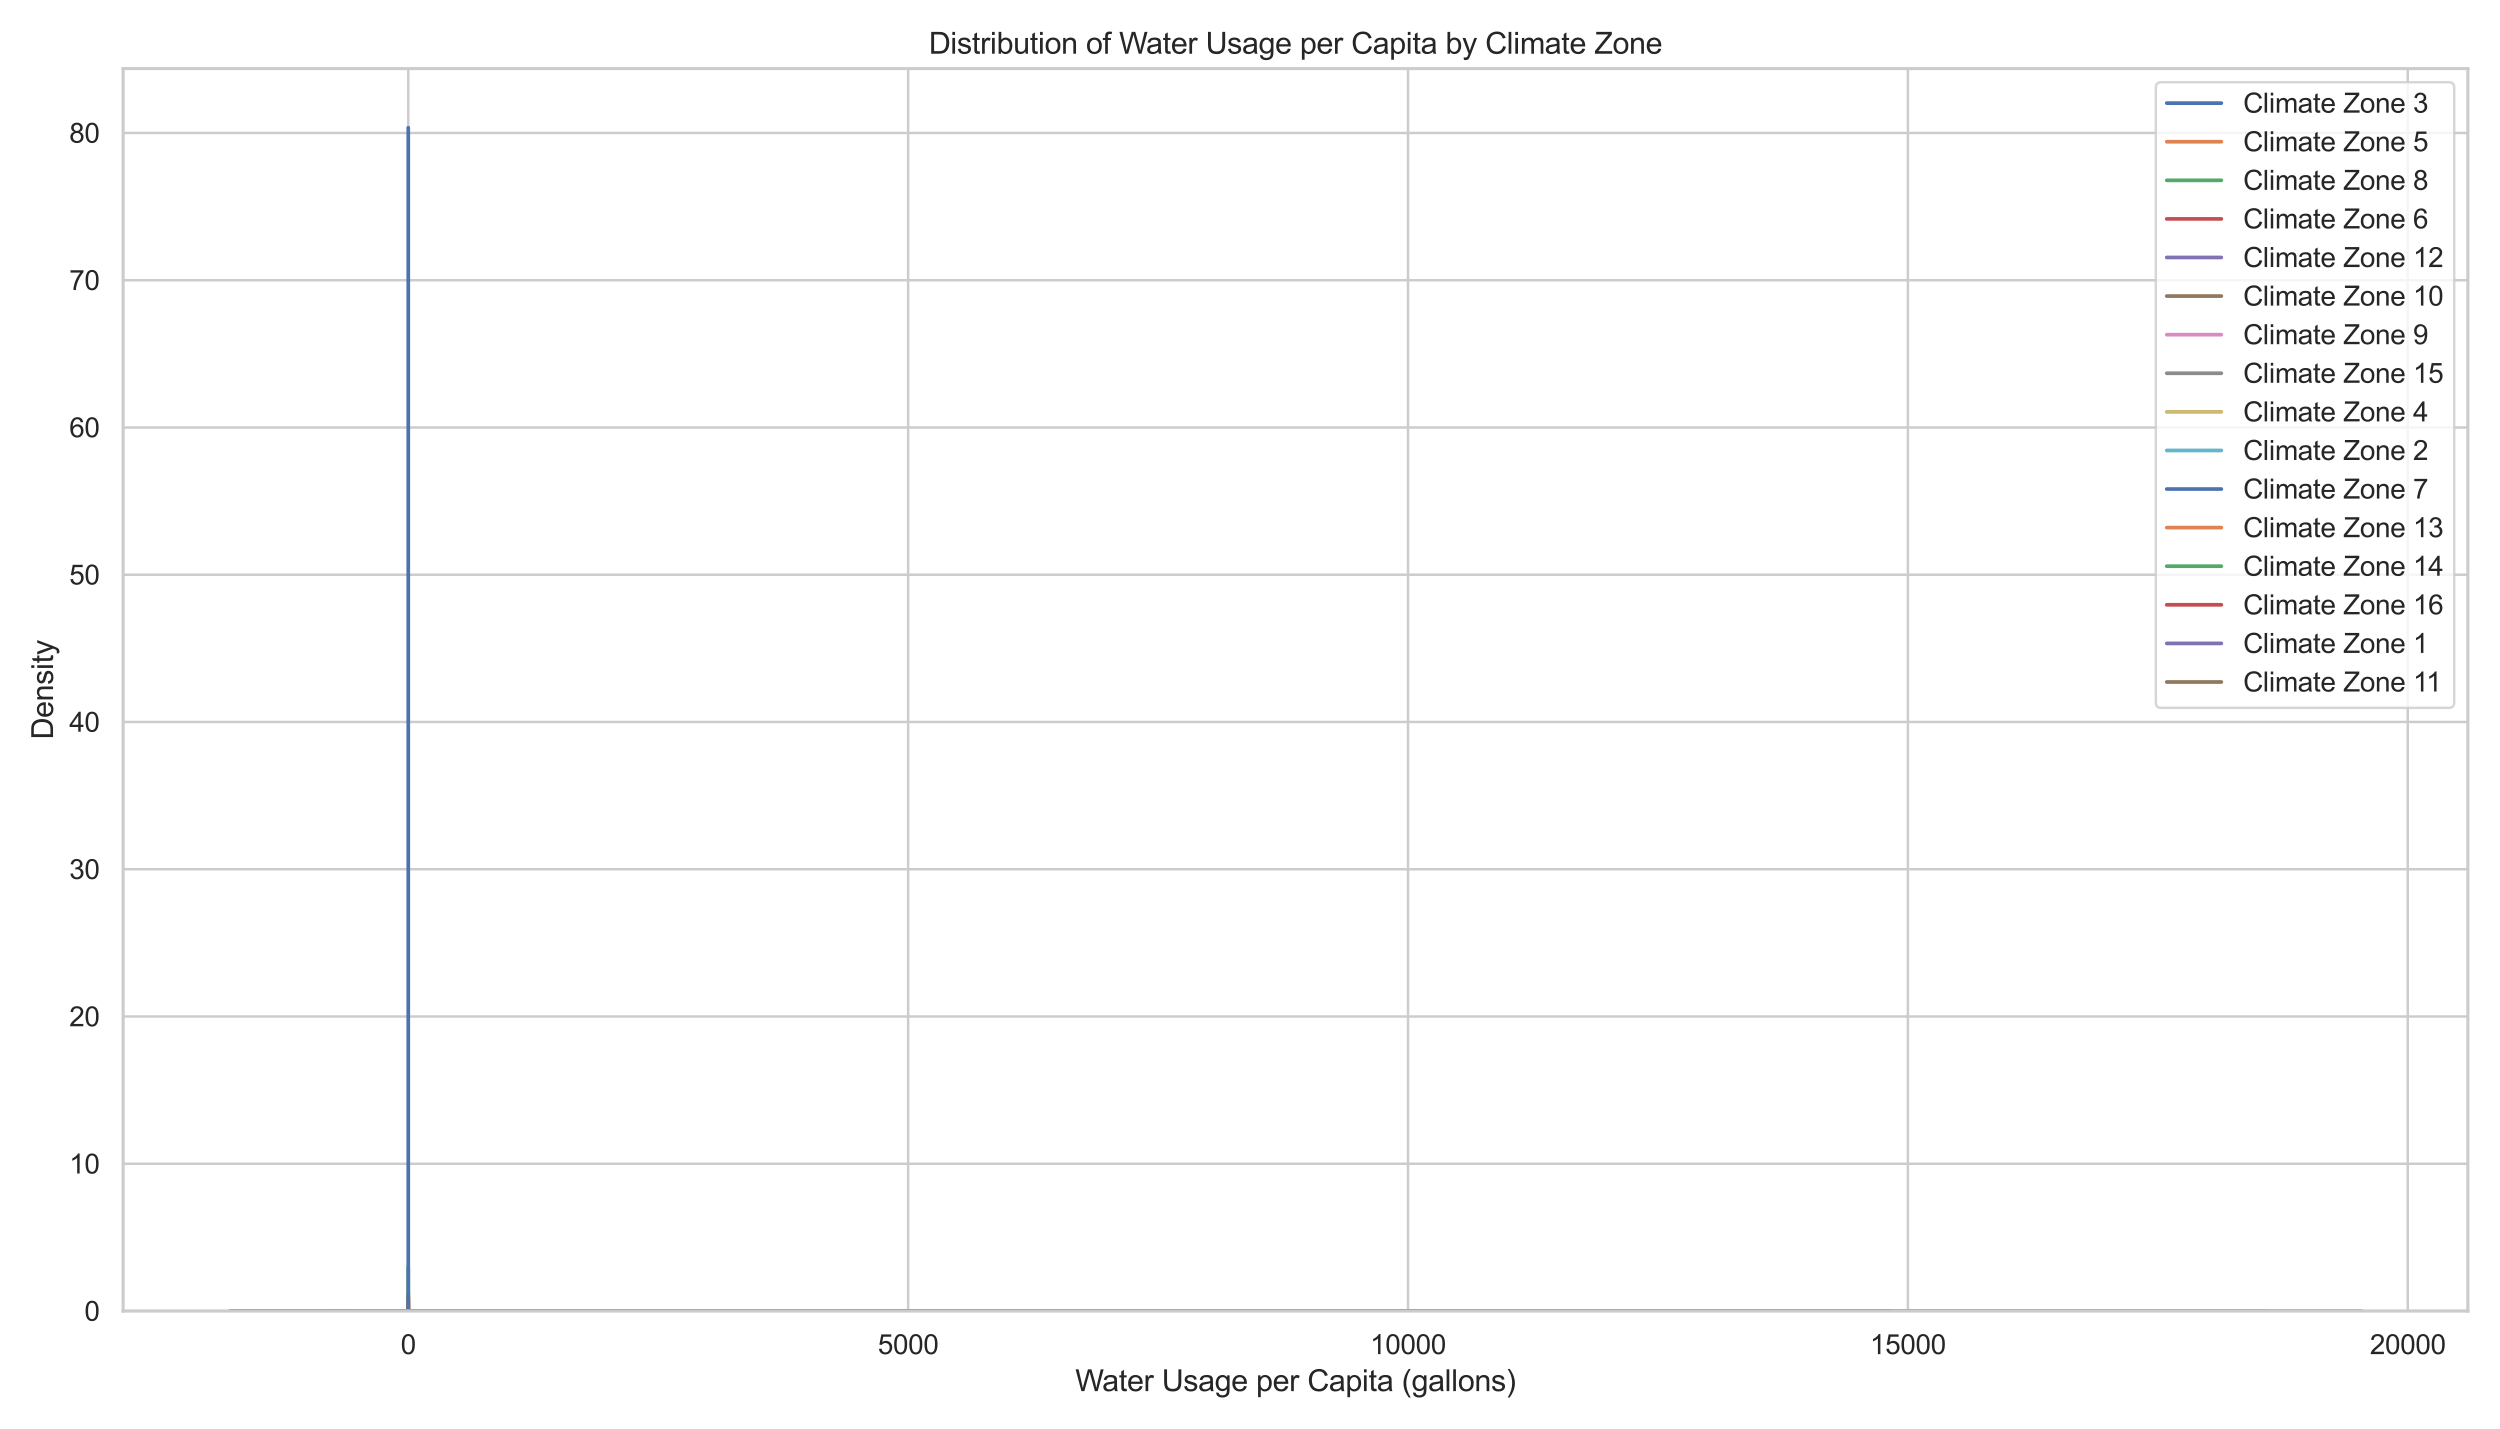 <?xml version="1.0" encoding="utf-8" standalone="no"?>
<!DOCTYPE svg PUBLIC "-//W3C//DTD SVG 1.1//EN"
  "http://www.w3.org/Graphics/SVG/1.1/DTD/svg11.dtd">
<svg xmlns:xlink="http://www.w3.org/1999/xlink" width="1008pt" height="576pt" viewBox="0 0 1008 576" xmlns="http://www.w3.org/2000/svg" version="1.1">
 <defs>
  <style type="text/css">*{stroke-linejoin: round; stroke-linecap: butt}</style>
 </defs>
 <g id="figure_1">
  <g id="patch_1">
   <path d="M 0 576 
L 1008 576 
L 1008 0 
L 0 0 
z
" style="fill: #ffffff"/>
  </g>
  <g id="axes_1">
   <g id="patch_2">
    <path d="M 49.646 528.604 
L 995.04 528.604 
L 995.04 27.656 
L 49.646 27.656 
z
" style="fill: #ffffff"/>
   </g>
   <g id="matplotlib.axis_1">
    <g id="xtick_1">
     <g id="line2d_1">
      <path d="M 164.612 528.604 
L 164.612 27.656 
" clip-path="url(#pe11b8bb96f)" style="fill: none; stroke: #cccccc; stroke-linecap: round"/>
     </g>
     <g id="text_1">
      <!-- 0 -->
      <g style="fill: #262626" transform="translate(161.554 545.977) scale(0.11 -0.11)">
       <defs>
        <path id="ArialMT-30" d="M 266 2259 
Q 266 3072 433 3567 
Q 600 4063 929 4331 
Q 1259 4600 1759 4600 
Q 2128 4600 2406 4451 
Q 2684 4303 2865 4023 
Q 3047 3744 3150 3342 
Q 3253 2941 3253 2259 
Q 3253 1453 3087 958 
Q 2922 463 2592 192 
Q 2263 -78 1759 -78 
Q 1097 -78 719 397 
Q 266 969 266 2259 
z
M 844 2259 
Q 844 1131 1108 757 
Q 1372 384 1759 384 
Q 2147 384 2411 759 
Q 2675 1134 2675 2259 
Q 2675 3391 2411 3762 
Q 2147 4134 1753 4134 
Q 1366 4134 1134 3806 
Q 844 3388 844 2259 
z
" transform="scale(0.016)"/>
       </defs>
       <use xlink:href="#ArialMT-30"/>
      </g>
     </g>
    </g>
    <g id="xtick_2">
     <g id="line2d_2">
      <path d="M 366.162 528.604 
L 366.162 27.656 
" clip-path="url(#pe11b8bb96f)" style="fill: none; stroke: #cccccc; stroke-linecap: round"/>
     </g>
     <g id="text_2">
      <!-- 5000 -->
      <g style="fill: #262626" transform="translate(353.928 545.977) scale(0.11 -0.11)">
       <defs>
        <path id="ArialMT-35" d="M 266 1200 
L 856 1250 
Q 922 819 1161 601 
Q 1400 384 1738 384 
Q 2144 384 2425 690 
Q 2706 997 2706 1503 
Q 2706 1984 2436 2262 
Q 2166 2541 1728 2541 
Q 1456 2541 1237 2417 
Q 1019 2294 894 2097 
L 366 2166 
L 809 4519 
L 3088 4519 
L 3088 3981 
L 1259 3981 
L 1013 2750 
Q 1425 3038 1878 3038 
Q 2478 3038 2890 2622 
Q 3303 2206 3303 1553 
Q 3303 931 2941 478 
Q 2500 -78 1738 -78 
Q 1113 -78 717 272 
Q 322 622 266 1200 
z
" transform="scale(0.016)"/>
       </defs>
       <use xlink:href="#ArialMT-35"/>
       <use xlink:href="#ArialMT-30" x="55.615"/>
       <use xlink:href="#ArialMT-30" x="111.23"/>
       <use xlink:href="#ArialMT-30" x="166.846"/>
      </g>
     </g>
    </g>
    <g id="xtick_3">
     <g id="line2d_3">
      <path d="M 567.713 528.604 
L 567.713 27.656 
" clip-path="url(#pe11b8bb96f)" style="fill: none; stroke: #cccccc; stroke-linecap: round"/>
     </g>
     <g id="text_3">
      <!-- 10000 -->
      <g style="fill: #262626" transform="translate(552.42 545.977) scale(0.11 -0.11)">
       <defs>
        <path id="ArialMT-31" d="M 2384 0 
L 1822 0 
L 1822 3584 
Q 1619 3391 1289 3197 
Q 959 3003 697 2906 
L 697 3450 
Q 1169 3672 1522 3987 
Q 1875 4303 2022 4600 
L 2384 4600 
L 2384 0 
z
" transform="scale(0.016)"/>
       </defs>
       <use xlink:href="#ArialMT-31"/>
       <use xlink:href="#ArialMT-30" x="55.615"/>
       <use xlink:href="#ArialMT-30" x="111.23"/>
       <use xlink:href="#ArialMT-30" x="166.846"/>
       <use xlink:href="#ArialMT-30" x="222.461"/>
      </g>
     </g>
    </g>
    <g id="xtick_4">
     <g id="line2d_4">
      <path d="M 769.263 528.604 
L 769.263 27.656 
" clip-path="url(#pe11b8bb96f)" style="fill: none; stroke: #cccccc; stroke-linecap: round"/>
     </g>
     <g id="text_4">
      <!-- 15000 -->
      <g style="fill: #262626" transform="translate(753.97 545.977) scale(0.11 -0.11)">
       <use xlink:href="#ArialMT-31"/>
       <use xlink:href="#ArialMT-35" x="55.615"/>
       <use xlink:href="#ArialMT-30" x="111.23"/>
       <use xlink:href="#ArialMT-30" x="166.846"/>
       <use xlink:href="#ArialMT-30" x="222.461"/>
      </g>
     </g>
    </g>
    <g id="xtick_5">
     <g id="line2d_5">
      <path d="M 970.813 528.604 
L 970.813 27.656 
" clip-path="url(#pe11b8bb96f)" style="fill: none; stroke: #cccccc; stroke-linecap: round"/>
     </g>
     <g id="text_5">
      <!-- 20000 -->
      <g style="fill: #262626" transform="translate(955.52 545.977) scale(0.11 -0.11)">
       <defs>
        <path id="ArialMT-32" d="M 3222 541 
L 3222 0 
L 194 0 
Q 188 203 259 391 
Q 375 700 629 1000 
Q 884 1300 1366 1694 
Q 2113 2306 2375 2664 
Q 2638 3022 2638 3341 
Q 2638 3675 2398 3904 
Q 2159 4134 1775 4134 
Q 1369 4134 1125 3890 
Q 881 3647 878 3216 
L 300 3275 
Q 359 3922 746 4261 
Q 1134 4600 1788 4600 
Q 2447 4600 2831 4234 
Q 3216 3869 3216 3328 
Q 3216 3053 3103 2787 
Q 2991 2522 2730 2228 
Q 2469 1934 1863 1422 
Q 1356 997 1212 845 
Q 1069 694 975 541 
L 3222 541 
z
" transform="scale(0.016)"/>
       </defs>
       <use xlink:href="#ArialMT-32"/>
       <use xlink:href="#ArialMT-30" x="55.615"/>
       <use xlink:href="#ArialMT-30" x="111.23"/>
       <use xlink:href="#ArialMT-30" x="166.846"/>
       <use xlink:href="#ArialMT-30" x="222.461"/>
      </g>
     </g>
    </g>
    <g id="text_6">
     <!-- Water Usage per Capita (gallons) -->
     <g style="fill: #262626" transform="translate(433.535 560.899) scale(0.12 -0.12)">
      <defs>
       <path id="ArialMT-57" d="M 1294 0 
L 78 4581 
L 700 4581 
L 1397 1578 
Q 1509 1106 1591 641 
Q 1766 1375 1797 1488 
L 2669 4581 
L 3400 4581 
L 4056 2263 
Q 4303 1400 4413 641 
Q 4500 1075 4641 1638 
L 5359 4581 
L 5969 4581 
L 4713 0 
L 4128 0 
L 3163 3491 
Q 3041 3928 3019 4028 
Q 2947 3713 2884 3491 
L 1913 0 
L 1294 0 
z
" transform="scale(0.016)"/>
       <path id="ArialMT-61" d="M 2588 409 
Q 2275 144 1986 34 
Q 1697 -75 1366 -75 
Q 819 -75 525 192 
Q 231 459 231 875 
Q 231 1119 342 1320 
Q 453 1522 633 1644 
Q 813 1766 1038 1828 
Q 1203 1872 1538 1913 
Q 2219 1994 2541 2106 
Q 2544 2222 2544 2253 
Q 2544 2597 2384 2738 
Q 2169 2928 1744 2928 
Q 1347 2928 1158 2789 
Q 969 2650 878 2297 
L 328 2372 
Q 403 2725 575 2942 
Q 747 3159 1072 3276 
Q 1397 3394 1825 3394 
Q 2250 3394 2515 3294 
Q 2781 3194 2906 3042 
Q 3031 2891 3081 2659 
Q 3109 2516 3109 2141 
L 3109 1391 
Q 3109 606 3145 398 
Q 3181 191 3288 0 
L 2700 0 
Q 2613 175 2588 409 
z
M 2541 1666 
Q 2234 1541 1622 1453 
Q 1275 1403 1131 1340 
Q 988 1278 909 1158 
Q 831 1038 831 891 
Q 831 666 1001 516 
Q 1172 366 1500 366 
Q 1825 366 2078 508 
Q 2331 650 2450 897 
Q 2541 1088 2541 1459 
L 2541 1666 
z
" transform="scale(0.016)"/>
       <path id="ArialMT-74" d="M 1650 503 
L 1731 6 
Q 1494 -44 1306 -44 
Q 1000 -44 831 53 
Q 663 150 594 308 
Q 525 466 525 972 
L 525 2881 
L 113 2881 
L 113 3319 
L 525 3319 
L 525 4141 
L 1084 4478 
L 1084 3319 
L 1650 3319 
L 1650 2881 
L 1084 2881 
L 1084 941 
Q 1084 700 1114 631 
Q 1144 563 1211 522 
Q 1278 481 1403 481 
Q 1497 481 1650 503 
z
" transform="scale(0.016)"/>
       <path id="ArialMT-65" d="M 2694 1069 
L 3275 997 
Q 3138 488 2766 206 
Q 2394 -75 1816 -75 
Q 1088 -75 661 373 
Q 234 822 234 1631 
Q 234 2469 665 2931 
Q 1097 3394 1784 3394 
Q 2450 3394 2872 2941 
Q 3294 2488 3294 1666 
Q 3294 1616 3291 1516 
L 816 1516 
Q 847 969 1125 678 
Q 1403 388 1819 388 
Q 2128 388 2347 550 
Q 2566 713 2694 1069 
z
M 847 1978 
L 2700 1978 
Q 2663 2397 2488 2606 
Q 2219 2931 1791 2931 
Q 1403 2931 1139 2672 
Q 875 2413 847 1978 
z
" transform="scale(0.016)"/>
       <path id="ArialMT-72" d="M 416 0 
L 416 3319 
L 922 3319 
L 922 2816 
Q 1116 3169 1280 3281 
Q 1444 3394 1641 3394 
Q 1925 3394 2219 3213 
L 2025 2691 
Q 1819 2813 1613 2813 
Q 1428 2813 1281 2702 
Q 1134 2591 1072 2394 
Q 978 2094 978 1738 
L 978 0 
L 416 0 
z
" transform="scale(0.016)"/>
       <path id="ArialMT-20" transform="scale(0.016)"/>
       <path id="ArialMT-55" d="M 3500 4581 
L 4106 4581 
L 4106 1934 
Q 4106 1244 3950 837 
Q 3794 431 3386 176 
Q 2978 -78 2316 -78 
Q 1672 -78 1262 144 
Q 853 366 678 786 
Q 503 1206 503 1934 
L 503 4581 
L 1109 4581 
L 1109 1938 
Q 1109 1341 1220 1058 
Q 1331 775 1601 622 
Q 1872 469 2263 469 
Q 2931 469 3215 772 
Q 3500 1075 3500 1938 
L 3500 4581 
z
" transform="scale(0.016)"/>
       <path id="ArialMT-73" d="M 197 991 
L 753 1078 
Q 800 744 1014 566 
Q 1228 388 1613 388 
Q 2000 388 2187 545 
Q 2375 703 2375 916 
Q 2375 1106 2209 1216 
Q 2094 1291 1634 1406 
Q 1016 1563 777 1677 
Q 538 1791 414 1992 
Q 291 2194 291 2438 
Q 291 2659 392 2848 
Q 494 3038 669 3163 
Q 800 3259 1026 3326 
Q 1253 3394 1513 3394 
Q 1903 3394 2198 3281 
Q 2494 3169 2634 2976 
Q 2775 2784 2828 2463 
L 2278 2388 
Q 2241 2644 2061 2787 
Q 1881 2931 1553 2931 
Q 1166 2931 1000 2803 
Q 834 2675 834 2503 
Q 834 2394 903 2306 
Q 972 2216 1119 2156 
Q 1203 2125 1616 2013 
Q 2213 1853 2448 1751 
Q 2684 1650 2818 1456 
Q 2953 1263 2953 975 
Q 2953 694 2789 445 
Q 2625 197 2315 61 
Q 2006 -75 1616 -75 
Q 969 -75 630 194 
Q 291 463 197 991 
z
" transform="scale(0.016)"/>
       <path id="ArialMT-67" d="M 319 -275 
L 866 -356 
Q 900 -609 1056 -725 
Q 1266 -881 1628 -881 
Q 2019 -881 2231 -725 
Q 2444 -569 2519 -288 
Q 2563 -116 2559 434 
Q 2191 0 1641 0 
Q 956 0 581 494 
Q 206 988 206 1678 
Q 206 2153 378 2554 
Q 550 2956 876 3175 
Q 1203 3394 1644 3394 
Q 2231 3394 2613 2919 
L 2613 3319 
L 3131 3319 
L 3131 450 
Q 3131 -325 2973 -648 
Q 2816 -972 2473 -1159 
Q 2131 -1347 1631 -1347 
Q 1038 -1347 672 -1080 
Q 306 -813 319 -275 
z
M 784 1719 
Q 784 1066 1043 766 
Q 1303 466 1694 466 
Q 2081 466 2343 764 
Q 2606 1063 2606 1700 
Q 2606 2309 2336 2618 
Q 2066 2928 1684 2928 
Q 1309 2928 1046 2623 
Q 784 2319 784 1719 
z
" transform="scale(0.016)"/>
       <path id="ArialMT-70" d="M 422 -1272 
L 422 3319 
L 934 3319 
L 934 2888 
Q 1116 3141 1344 3267 
Q 1572 3394 1897 3394 
Q 2322 3394 2647 3175 
Q 2972 2956 3137 2557 
Q 3303 2159 3303 1684 
Q 3303 1175 3120 767 
Q 2938 359 2589 142 
Q 2241 -75 1856 -75 
Q 1575 -75 1351 44 
Q 1128 163 984 344 
L 984 -1272 
L 422 -1272 
z
M 931 1641 
Q 931 1000 1190 694 
Q 1450 388 1819 388 
Q 2194 388 2461 705 
Q 2728 1022 2728 1688 
Q 2728 2322 2467 2637 
Q 2206 2953 1844 2953 
Q 1484 2953 1207 2617 
Q 931 2281 931 1641 
z
" transform="scale(0.016)"/>
       <path id="ArialMT-43" d="M 3763 1606 
L 4369 1453 
Q 4178 706 3683 314 
Q 3188 -78 2472 -78 
Q 1731 -78 1267 223 
Q 803 525 561 1097 
Q 319 1669 319 2325 
Q 319 3041 592 3573 
Q 866 4106 1370 4382 
Q 1875 4659 2481 4659 
Q 3169 4659 3637 4309 
Q 4106 3959 4291 3325 
L 3694 3184 
Q 3534 3684 3231 3912 
Q 2928 4141 2469 4141 
Q 1941 4141 1586 3887 
Q 1231 3634 1087 3207 
Q 944 2781 944 2328 
Q 944 1744 1114 1308 
Q 1284 872 1643 656 
Q 2003 441 2422 441 
Q 2931 441 3284 734 
Q 3638 1028 3763 1606 
z
" transform="scale(0.016)"/>
       <path id="ArialMT-69" d="M 425 3934 
L 425 4581 
L 988 4581 
L 988 3934 
L 425 3934 
z
M 425 0 
L 425 3319 
L 988 3319 
L 988 0 
L 425 0 
z
" transform="scale(0.016)"/>
       <path id="ArialMT-28" d="M 1497 -1347 
Q 1031 -759 709 28 
Q 388 816 388 1659 
Q 388 2403 628 3084 
Q 909 3875 1497 4659 
L 1900 4659 
Q 1522 4009 1400 3731 
Q 1209 3300 1100 2831 
Q 966 2247 966 1656 
Q 966 153 1900 -1347 
L 1497 -1347 
z
" transform="scale(0.016)"/>
       <path id="ArialMT-6c" d="M 409 0 
L 409 4581 
L 972 4581 
L 972 0 
L 409 0 
z
" transform="scale(0.016)"/>
       <path id="ArialMT-6f" d="M 213 1659 
Q 213 2581 725 3025 
Q 1153 3394 1769 3394 
Q 2453 3394 2887 2945 
Q 3322 2497 3322 1706 
Q 3322 1066 3130 698 
Q 2938 331 2570 128 
Q 2203 -75 1769 -75 
Q 1072 -75 642 372 
Q 213 819 213 1659 
z
M 791 1659 
Q 791 1022 1069 705 
Q 1347 388 1769 388 
Q 2188 388 2466 706 
Q 2744 1025 2744 1678 
Q 2744 2294 2464 2611 
Q 2184 2928 1769 2928 
Q 1347 2928 1069 2612 
Q 791 2297 791 1659 
z
" transform="scale(0.016)"/>
       <path id="ArialMT-6e" d="M 422 0 
L 422 3319 
L 928 3319 
L 928 2847 
Q 1294 3394 1984 3394 
Q 2284 3394 2536 3286 
Q 2788 3178 2913 3003 
Q 3038 2828 3088 2588 
Q 3119 2431 3119 2041 
L 3119 0 
L 2556 0 
L 2556 2019 
Q 2556 2363 2490 2533 
Q 2425 2703 2258 2804 
Q 2091 2906 1866 2906 
Q 1506 2906 1245 2678 
Q 984 2450 984 1813 
L 984 0 
L 422 0 
z
" transform="scale(0.016)"/>
       <path id="ArialMT-29" d="M 791 -1347 
L 388 -1347 
Q 1322 153 1322 1656 
Q 1322 2244 1188 2822 
Q 1081 3291 891 3722 
Q 769 4003 388 4659 
L 791 4659 
Q 1378 3875 1659 3084 
Q 1900 2403 1900 1659 
Q 1900 816 1576 28 
Q 1253 -759 791 -1347 
z
" transform="scale(0.016)"/>
      </defs>
      <use xlink:href="#ArialMT-57"/>
      <use xlink:href="#ArialMT-61" x="90.635"/>
      <use xlink:href="#ArialMT-74" x="146.25"/>
      <use xlink:href="#ArialMT-65" x="174.033"/>
      <use xlink:href="#ArialMT-72" x="229.648"/>
      <use xlink:href="#ArialMT-20" x="262.949"/>
      <use xlink:href="#ArialMT-55" x="290.732"/>
      <use xlink:href="#ArialMT-73" x="362.949"/>
      <use xlink:href="#ArialMT-61" x="412.949"/>
      <use xlink:href="#ArialMT-67" x="468.564"/>
      <use xlink:href="#ArialMT-65" x="524.18"/>
      <use xlink:href="#ArialMT-20" x="579.795"/>
      <use xlink:href="#ArialMT-70" x="607.578"/>
      <use xlink:href="#ArialMT-65" x="663.193"/>
      <use xlink:href="#ArialMT-72" x="718.809"/>
      <use xlink:href="#ArialMT-20" x="752.109"/>
      <use xlink:href="#ArialMT-43" x="779.893"/>
      <use xlink:href="#ArialMT-61" x="852.109"/>
      <use xlink:href="#ArialMT-70" x="907.725"/>
      <use xlink:href="#ArialMT-69" x="963.34"/>
      <use xlink:href="#ArialMT-74" x="985.557"/>
      <use xlink:href="#ArialMT-61" x="1013.34"/>
      <use xlink:href="#ArialMT-20" x="1068.955"/>
      <use xlink:href="#ArialMT-28" x="1096.738"/>
      <use xlink:href="#ArialMT-67" x="1130.039"/>
      <use xlink:href="#ArialMT-61" x="1185.654"/>
      <use xlink:href="#ArialMT-6c" x="1241.27"/>
      <use xlink:href="#ArialMT-6c" x="1263.486"/>
      <use xlink:href="#ArialMT-6f" x="1285.703"/>
      <use xlink:href="#ArialMT-6e" x="1341.318"/>
      <use xlink:href="#ArialMT-73" x="1396.934"/>
      <use xlink:href="#ArialMT-29" x="1446.934"/>
     </g>
    </g>
   </g>
   <g id="matplotlib.axis_2">
    <g id="ytick_1">
     <g id="line2d_6">
      <path d="M 49.646 528.604 
L 995.04 528.604 
" clip-path="url(#pe11b8bb96f)" style="fill: none; stroke: #cccccc; stroke-linecap: round"/>
     </g>
     <g id="text_7">
      <!-- 0 -->
      <g style="fill: #262626" transform="translate(34.029 532.541) scale(0.11 -0.11)">
       <use xlink:href="#ArialMT-30"/>
      </g>
     </g>
    </g>
    <g id="ytick_2">
     <g id="line2d_7">
      <path d="M 49.646 469.23 
L 995.04 469.23 
" clip-path="url(#pe11b8bb96f)" style="fill: none; stroke: #cccccc; stroke-linecap: round"/>
     </g>
     <g id="text_8">
      <!-- 10 -->
      <g style="fill: #262626" transform="translate(27.912 473.166) scale(0.11 -0.11)">
       <use xlink:href="#ArialMT-31"/>
       <use xlink:href="#ArialMT-30" x="55.615"/>
      </g>
     </g>
    </g>
    <g id="ytick_3">
     <g id="line2d_8">
      <path d="M 49.646 409.856 
L 995.04 409.856 
" clip-path="url(#pe11b8bb96f)" style="fill: none; stroke: #cccccc; stroke-linecap: round"/>
     </g>
     <g id="text_9">
      <!-- 20 -->
      <g style="fill: #262626" transform="translate(27.912 413.792) scale(0.11 -0.11)">
       <use xlink:href="#ArialMT-32"/>
       <use xlink:href="#ArialMT-30" x="55.615"/>
      </g>
     </g>
    </g>
    <g id="ytick_4">
     <g id="line2d_9">
      <path d="M 49.646 350.481 
L 995.04 350.481 
" clip-path="url(#pe11b8bb96f)" style="fill: none; stroke: #cccccc; stroke-linecap: round"/>
     </g>
     <g id="text_10">
      <!-- 30 -->
      <g style="fill: #262626" transform="translate(27.912 354.418) scale(0.11 -0.11)">
       <defs>
        <path id="ArialMT-33" d="M 269 1209 
L 831 1284 
Q 928 806 1161 595 
Q 1394 384 1728 384 
Q 2125 384 2398 659 
Q 2672 934 2672 1341 
Q 2672 1728 2419 1979 
Q 2166 2231 1775 2231 
Q 1616 2231 1378 2169 
L 1441 2663 
Q 1497 2656 1531 2656 
Q 1891 2656 2178 2843 
Q 2466 3031 2466 3422 
Q 2466 3731 2256 3934 
Q 2047 4138 1716 4138 
Q 1388 4138 1169 3931 
Q 950 3725 888 3313 
L 325 3413 
Q 428 3978 793 4289 
Q 1159 4600 1703 4600 
Q 2078 4600 2393 4439 
Q 2709 4278 2876 4000 
Q 3044 3722 3044 3409 
Q 3044 3113 2884 2869 
Q 2725 2625 2413 2481 
Q 2819 2388 3044 2092 
Q 3269 1797 3269 1353 
Q 3269 753 2831 336 
Q 2394 -81 1725 -81 
Q 1122 -81 723 278 
Q 325 638 269 1209 
z
" transform="scale(0.016)"/>
       </defs>
       <use xlink:href="#ArialMT-33"/>
       <use xlink:href="#ArialMT-30" x="55.615"/>
      </g>
     </g>
    </g>
    <g id="ytick_5">
     <g id="line2d_10">
      <path d="M 49.646 291.107 
L 995.04 291.107 
" clip-path="url(#pe11b8bb96f)" style="fill: none; stroke: #cccccc; stroke-linecap: round"/>
     </g>
     <g id="text_11">
      <!-- 40 -->
      <g style="fill: #262626" transform="translate(27.912 295.044) scale(0.11 -0.11)">
       <defs>
        <path id="ArialMT-34" d="M 2069 0 
L 2069 1097 
L 81 1097 
L 81 1613 
L 2172 4581 
L 2631 4581 
L 2631 1613 
L 3250 1613 
L 3250 1097 
L 2631 1097 
L 2631 0 
L 2069 0 
z
M 2069 1613 
L 2069 3678 
L 634 1613 
L 2069 1613 
z
" transform="scale(0.016)"/>
       </defs>
       <use xlink:href="#ArialMT-34"/>
       <use xlink:href="#ArialMT-30" x="55.615"/>
      </g>
     </g>
    </g>
    <g id="ytick_6">
     <g id="line2d_11">
      <path d="M 49.646 231.733 
L 995.04 231.733 
" clip-path="url(#pe11b8bb96f)" style="fill: none; stroke: #cccccc; stroke-linecap: round"/>
     </g>
     <g id="text_12">
      <!-- 50 -->
      <g style="fill: #262626" transform="translate(27.912 235.67) scale(0.11 -0.11)">
       <use xlink:href="#ArialMT-35"/>
       <use xlink:href="#ArialMT-30" x="55.615"/>
      </g>
     </g>
    </g>
    <g id="ytick_7">
     <g id="line2d_12">
      <path d="M 49.646 172.359 
L 995.04 172.359 
" clip-path="url(#pe11b8bb96f)" style="fill: none; stroke: #cccccc; stroke-linecap: round"/>
     </g>
     <g id="text_13">
      <!-- 60 -->
      <g style="fill: #262626" transform="translate(27.912 176.296) scale(0.11 -0.11)">
       <defs>
        <path id="ArialMT-36" d="M 3184 3459 
L 2625 3416 
Q 2550 3747 2413 3897 
Q 2184 4138 1850 4138 
Q 1581 4138 1378 3988 
Q 1113 3794 959 3422 
Q 806 3050 800 2363 
Q 1003 2672 1297 2822 
Q 1591 2972 1913 2972 
Q 2475 2972 2870 2558 
Q 3266 2144 3266 1488 
Q 3266 1056 3080 686 
Q 2894 316 2569 119 
Q 2244 -78 1831 -78 
Q 1128 -78 684 439 
Q 241 956 241 2144 
Q 241 3472 731 4075 
Q 1159 4600 1884 4600 
Q 2425 4600 2770 4297 
Q 3116 3994 3184 3459 
z
M 888 1484 
Q 888 1194 1011 928 
Q 1134 663 1356 523 
Q 1578 384 1822 384 
Q 2178 384 2434 671 
Q 2691 959 2691 1453 
Q 2691 1928 2437 2201 
Q 2184 2475 1800 2475 
Q 1419 2475 1153 2201 
Q 888 1928 888 1484 
z
" transform="scale(0.016)"/>
       </defs>
       <use xlink:href="#ArialMT-36"/>
       <use xlink:href="#ArialMT-30" x="55.615"/>
      </g>
     </g>
    </g>
    <g id="ytick_8">
     <g id="line2d_13">
      <path d="M 49.646 112.985 
L 995.04 112.985 
" clip-path="url(#pe11b8bb96f)" style="fill: none; stroke: #cccccc; stroke-linecap: round"/>
     </g>
     <g id="text_14">
      <!-- 70 -->
      <g style="fill: #262626" transform="translate(27.912 116.922) scale(0.11 -0.11)">
       <defs>
        <path id="ArialMT-37" d="M 303 3981 
L 303 4522 
L 3269 4522 
L 3269 4084 
Q 2831 3619 2401 2847 
Q 1972 2075 1738 1259 
Q 1569 684 1522 0 
L 944 0 
Q 953 541 1156 1306 
Q 1359 2072 1739 2783 
Q 2119 3494 2547 3981 
L 303 3981 
z
" transform="scale(0.016)"/>
       </defs>
       <use xlink:href="#ArialMT-37"/>
       <use xlink:href="#ArialMT-30" x="55.615"/>
      </g>
     </g>
    </g>
    <g id="ytick_9">
     <g id="line2d_14">
      <path d="M 49.646 53.611 
L 995.04 53.611 
" clip-path="url(#pe11b8bb96f)" style="fill: none; stroke: #cccccc; stroke-linecap: round"/>
     </g>
     <g id="text_15">
      <!-- 80 -->
      <g style="fill: #262626" transform="translate(27.912 57.548) scale(0.11 -0.11)">
       <defs>
        <path id="ArialMT-38" d="M 1131 2484 
Q 781 2613 612 2850 
Q 444 3088 444 3419 
Q 444 3919 803 4259 
Q 1163 4600 1759 4600 
Q 2359 4600 2725 4251 
Q 3091 3903 3091 3403 
Q 3091 3084 2923 2848 
Q 2756 2613 2416 2484 
Q 2838 2347 3058 2040 
Q 3278 1734 3278 1309 
Q 3278 722 2862 322 
Q 2447 -78 1769 -78 
Q 1091 -78 675 323 
Q 259 725 259 1325 
Q 259 1772 486 2073 
Q 713 2375 1131 2484 
z
M 1019 3438 
Q 1019 3113 1228 2906 
Q 1438 2700 1772 2700 
Q 2097 2700 2305 2904 
Q 2513 3109 2513 3406 
Q 2513 3716 2298 3927 
Q 2084 4138 1766 4138 
Q 1444 4138 1231 3931 
Q 1019 3725 1019 3438 
z
M 838 1322 
Q 838 1081 952 856 
Q 1066 631 1291 507 
Q 1516 384 1775 384 
Q 2178 384 2440 643 
Q 2703 903 2703 1303 
Q 2703 1709 2433 1975 
Q 2163 2241 1756 2241 
Q 1359 2241 1098 1978 
Q 838 1716 838 1322 
z
" transform="scale(0.016)"/>
       </defs>
       <use xlink:href="#ArialMT-38"/>
       <use xlink:href="#ArialMT-30" x="55.615"/>
      </g>
     </g>
    </g>
    <g id="text_16">
     <!-- Density -->
     <g style="fill: #262626" transform="translate(21.387 298.136) rotate(-90) scale(0.12 -0.12)">
      <defs>
       <path id="ArialMT-44" d="M 494 0 
L 494 4581 
L 2072 4581 
Q 2606 4581 2888 4516 
Q 3281 4425 3559 4188 
Q 3922 3881 4101 3404 
Q 4281 2928 4281 2316 
Q 4281 1794 4159 1391 
Q 4038 988 3847 723 
Q 3656 459 3429 307 
Q 3203 156 2883 78 
Q 2563 0 2147 0 
L 494 0 
z
M 1100 541 
L 2078 541 
Q 2531 541 2789 625 
Q 3047 709 3200 863 
Q 3416 1078 3536 1442 
Q 3656 1806 3656 2325 
Q 3656 3044 3420 3430 
Q 3184 3816 2847 3947 
Q 2603 4041 2063 4041 
L 1100 4041 
L 1100 541 
z
" transform="scale(0.016)"/>
       <path id="ArialMT-79" d="M 397 -1278 
L 334 -750 
Q 519 -800 656 -800 
Q 844 -800 956 -737 
Q 1069 -675 1141 -563 
Q 1194 -478 1313 -144 
Q 1328 -97 1363 -6 
L 103 3319 
L 709 3319 
L 1400 1397 
Q 1534 1031 1641 628 
Q 1738 1016 1872 1384 
L 2581 3319 
L 3144 3319 
L 1881 -56 
Q 1678 -603 1566 -809 
Q 1416 -1088 1222 -1217 
Q 1028 -1347 759 -1347 
Q 597 -1347 397 -1278 
z
" transform="scale(0.016)"/>
      </defs>
      <use xlink:href="#ArialMT-44"/>
      <use xlink:href="#ArialMT-65" x="72.217"/>
      <use xlink:href="#ArialMT-6e" x="127.832"/>
      <use xlink:href="#ArialMT-73" x="183.447"/>
      <use xlink:href="#ArialMT-69" x="233.447"/>
      <use xlink:href="#ArialMT-74" x="255.664"/>
      <use xlink:href="#ArialMT-79" x="283.447"/>
     </g>
    </g>
   </g>
   <g id="line2d_15">
    <path d="M 138.342 528.604 
L 385.214 528.604 
L 385.214 528.604 
" clip-path="url(#pe11b8bb96f)" style="fill: none; stroke: #4c72b0; stroke-width: 1.5; stroke-linecap: round"/>
   </g>
   <g id="line2d_16">
    <path d="M 141.081 528.604 
L 372.983 528.604 
L 372.983 528.604 
" clip-path="url(#pe11b8bb96f)" style="fill: none; stroke: #dd8452; stroke-width: 1.5; stroke-linecap: round"/>
   </g>
   <g id="line2d_17">
    <path d="M 164.596 528.446 
L 164.611 512.009 
L 164.612 510.981 
L 164.644 528.604 
L 164.698 528.604 
L 164.882 528.604 
L 164.882 528.604 
" clip-path="url(#pe11b8bb96f)" style="fill: none; stroke: #55a868; stroke-width: 1.5; stroke-linecap: round"/>
   </g>
   <g id="line2d_18">
    <path d="M 164.558 528.551 
L 164.585 527.072 
L 164.611 523.436 
L 164.685 528.602 
L 165.111 528.587 
L 165.605 528.604 
L 165.605 528.604 
" clip-path="url(#pe11b8bb96f)" style="fill: none; stroke: #c44e52; stroke-width: 1.5; stroke-linecap: round"/>
   </g>
   <g id="line2d_19">
    <path d="M 113.732 528.604 
L 913.892 528.604 
L 913.892 528.604 
" clip-path="url(#pe11b8bb96f)" style="fill: none; stroke: #8172b3; stroke-width: 1.5; stroke-linecap: round"/>
   </g>
   <g id="line2d_20">
    <path d="M 164.573 528.538 
L 164.595 525.963 
L 164.614 521.803 
L 164.676 528.604 
L 164.695 528.601 
L 165.096 528.594 
L 165.193 528.604 
L 165.193 528.604 
" clip-path="url(#pe11b8bb96f)" style="fill: none; stroke: #937860; stroke-width: 1.5; stroke-linecap: round"/>
   </g>
   <g id="line2d_21">
    <path d="M 147.973 528.604 
L 466.467 528.604 
L 466.467 528.604 
" clip-path="url(#pe11b8bb96f)" style="fill: none; stroke: #da8bc3; stroke-width: 1.5; stroke-linecap: round"/>
   </g>
   <g id="line2d_22">
    <path d="M 115.638 528.604 
L 497.732 528.604 
L 497.732 528.604 
" clip-path="url(#pe11b8bb96f)" style="fill: none; stroke: #8c8c8c; stroke-width: 1.5; stroke-linecap: round"/>
   </g>
   <g id="line2d_23">
    <path d="M 119.509 528.604 
L 598.614 528.604 
L 598.614 528.604 
" clip-path="url(#pe11b8bb96f)" style="fill: none; stroke: #ccb974; stroke-width: 1.5; stroke-linecap: round"/>
   </g>
   <g id="line2d_24">
    <path d="M 128.127 528.604 
L 469.504 528.604 
L 469.504 528.604 
" clip-path="url(#pe11b8bb96f)" style="fill: none; stroke: #64b5cd; stroke-width: 1.5; stroke-linecap: round"/>
   </g>
   <g id="line2d_25">
    <path d="M 164.612 528.36 
L 164.613 51.511 
L 164.615 528.594 
L 164.615 528.594 
" clip-path="url(#pe11b8bb96f)" style="fill: none; stroke: #4c72b0; stroke-width: 1.5; stroke-linecap: round"/>
   </g>
   <g id="line2d_26">
    <path d="M 94.231 528.604 
L 952.068 528.604 
L 952.068 528.604 
" clip-path="url(#pe11b8bb96f)" style="fill: none; stroke: #dd8452; stroke-width: 1.5; stroke-linecap: round"/>
   </g>
   <g id="line2d_27">
    <path d="M 131.183 528.604 
L 592.062 528.604 
L 592.062 528.604 
" clip-path="url(#pe11b8bb96f)" style="fill: none; stroke: #55a868; stroke-width: 1.5; stroke-linecap: round"/>
   </g>
   <g id="line2d_28">
    <path d="M 130.869 528.604 
L 465.241 528.604 
L 465.241 528.604 
" clip-path="url(#pe11b8bb96f)" style="fill: none; stroke: #c44e52; stroke-width: 1.5; stroke-linecap: round"/>
   </g>
   <g id="line2d_29">
    <path d="M 141.155 528.604 
L 338.47 528.604 
L 338.47 528.604 
" clip-path="url(#pe11b8bb96f)" style="fill: none; stroke: #8172b3; stroke-width: 1.5; stroke-linecap: round"/>
   </g>
   <g id="line2d_30">
    <path d="M 92.619 528.604 
L 761.991 528.604 
L 761.991 528.604 
" clip-path="url(#pe11b8bb96f)" style="fill: none; stroke: #937860; stroke-width: 1.5; stroke-linecap: round"/>
   </g>
   <g id="patch_3">
    <path d="M 49.646 528.604 
L 49.646 27.656 
" style="fill: none; stroke: #cccccc; stroke-width: 1.25; stroke-linejoin: miter; stroke-linecap: square"/>
   </g>
   <g id="patch_4">
    <path d="M 995.04 528.604 
L 995.04 27.656 
" style="fill: none; stroke: #cccccc; stroke-width: 1.25; stroke-linejoin: miter; stroke-linecap: square"/>
   </g>
   <g id="patch_5">
    <path d="M 49.646 528.604 
L 995.04 528.604 
" style="fill: none; stroke: #cccccc; stroke-width: 1.25; stroke-linejoin: miter; stroke-linecap: square"/>
   </g>
   <g id="patch_6">
    <path d="M 49.646 27.656 
L 995.04 27.656 
" style="fill: none; stroke: #cccccc; stroke-width: 1.25; stroke-linejoin: miter; stroke-linecap: square"/>
   </g>
   <g id="text_17">
    <!-- Distribution of Water Usage per Capita by Climate Zone -->
    <g style="fill: #262626" transform="translate(374.513 21.656) scale(0.12 -0.12)">
     <defs>
      <path id="ArialMT-62" d="M 941 0 
L 419 0 
L 419 4581 
L 981 4581 
L 981 2947 
Q 1338 3394 1891 3394 
Q 2197 3394 2470 3270 
Q 2744 3147 2920 2923 
Q 3097 2700 3197 2384 
Q 3297 2069 3297 1709 
Q 3297 856 2875 390 
Q 2453 -75 1863 -75 
Q 1275 -75 941 416 
L 941 0 
z
M 934 1684 
Q 934 1088 1097 822 
Q 1363 388 1816 388 
Q 2184 388 2453 708 
Q 2722 1028 2722 1663 
Q 2722 2313 2464 2622 
Q 2206 2931 1841 2931 
Q 1472 2931 1203 2611 
Q 934 2291 934 1684 
z
" transform="scale(0.016)"/>
      <path id="ArialMT-75" d="M 2597 0 
L 2597 488 
Q 2209 -75 1544 -75 
Q 1250 -75 995 37 
Q 741 150 617 320 
Q 494 491 444 738 
Q 409 903 409 1263 
L 409 3319 
L 972 3319 
L 972 1478 
Q 972 1038 1006 884 
Q 1059 663 1231 536 
Q 1403 409 1656 409 
Q 1909 409 2131 539 
Q 2353 669 2445 892 
Q 2538 1116 2538 1541 
L 2538 3319 
L 3100 3319 
L 3100 0 
L 2597 0 
z
" transform="scale(0.016)"/>
      <path id="ArialMT-66" d="M 556 0 
L 556 2881 
L 59 2881 
L 59 3319 
L 556 3319 
L 556 3672 
Q 556 4006 616 4169 
Q 697 4388 901 4523 
Q 1106 4659 1475 4659 
Q 1713 4659 2000 4603 
L 1916 4113 
Q 1741 4144 1584 4144 
Q 1328 4144 1222 4034 
Q 1116 3925 1116 3625 
L 1116 3319 
L 1763 3319 
L 1763 2881 
L 1116 2881 
L 1116 0 
L 556 0 
z
" transform="scale(0.016)"/>
      <path id="ArialMT-6d" d="M 422 0 
L 422 3319 
L 925 3319 
L 925 2853 
Q 1081 3097 1340 3245 
Q 1600 3394 1931 3394 
Q 2300 3394 2536 3241 
Q 2772 3088 2869 2813 
Q 3263 3394 3894 3394 
Q 4388 3394 4653 3120 
Q 4919 2847 4919 2278 
L 4919 0 
L 4359 0 
L 4359 2091 
Q 4359 2428 4304 2576 
Q 4250 2725 4106 2815 
Q 3963 2906 3769 2906 
Q 3419 2906 3187 2673 
Q 2956 2441 2956 1928 
L 2956 0 
L 2394 0 
L 2394 2156 
Q 2394 2531 2256 2718 
Q 2119 2906 1806 2906 
Q 1569 2906 1367 2781 
Q 1166 2656 1075 2415 
Q 984 2175 984 1722 
L 984 0 
L 422 0 
z
" transform="scale(0.016)"/>
      <path id="ArialMT-5a" d="M 128 0 
L 128 563 
L 2475 3497 
Q 2725 3809 2950 4041 
L 394 4041 
L 394 4581 
L 3675 4581 
L 3675 4041 
L 1103 863 
L 825 541 
L 3750 541 
L 3750 0 
L 128 0 
z
" transform="scale(0.016)"/>
     </defs>
     <use xlink:href="#ArialMT-44"/>
     <use xlink:href="#ArialMT-69" x="72.217"/>
     <use xlink:href="#ArialMT-73" x="94.434"/>
     <use xlink:href="#ArialMT-74" x="144.434"/>
     <use xlink:href="#ArialMT-72" x="172.217"/>
     <use xlink:href="#ArialMT-69" x="205.518"/>
     <use xlink:href="#ArialMT-62" x="227.734"/>
     <use xlink:href="#ArialMT-75" x="283.35"/>
     <use xlink:href="#ArialMT-74" x="338.965"/>
     <use xlink:href="#ArialMT-69" x="366.748"/>
     <use xlink:href="#ArialMT-6f" x="388.965"/>
     <use xlink:href="#ArialMT-6e" x="444.58"/>
     <use xlink:href="#ArialMT-20" x="500.195"/>
     <use xlink:href="#ArialMT-6f" x="527.979"/>
     <use xlink:href="#ArialMT-66" x="583.594"/>
     <use xlink:href="#ArialMT-20" x="611.377"/>
     <use xlink:href="#ArialMT-57" x="639.16"/>
     <use xlink:href="#ArialMT-61" x="729.795"/>
     <use xlink:href="#ArialMT-74" x="785.41"/>
     <use xlink:href="#ArialMT-65" x="813.193"/>
     <use xlink:href="#ArialMT-72" x="868.809"/>
     <use xlink:href="#ArialMT-20" x="902.109"/>
     <use xlink:href="#ArialMT-55" x="929.893"/>
     <use xlink:href="#ArialMT-73" x="1002.109"/>
     <use xlink:href="#ArialMT-61" x="1052.109"/>
     <use xlink:href="#ArialMT-67" x="1107.725"/>
     <use xlink:href="#ArialMT-65" x="1163.34"/>
     <use xlink:href="#ArialMT-20" x="1218.955"/>
     <use xlink:href="#ArialMT-70" x="1246.738"/>
     <use xlink:href="#ArialMT-65" x="1302.354"/>
     <use xlink:href="#ArialMT-72" x="1357.969"/>
     <use xlink:href="#ArialMT-20" x="1391.27"/>
     <use xlink:href="#ArialMT-43" x="1419.053"/>
     <use xlink:href="#ArialMT-61" x="1491.27"/>
     <use xlink:href="#ArialMT-70" x="1546.885"/>
     <use xlink:href="#ArialMT-69" x="1602.5"/>
     <use xlink:href="#ArialMT-74" x="1624.717"/>
     <use xlink:href="#ArialMT-61" x="1652.5"/>
     <use xlink:href="#ArialMT-20" x="1708.115"/>
     <use xlink:href="#ArialMT-62" x="1735.898"/>
     <use xlink:href="#ArialMT-79" x="1791.514"/>
     <use xlink:href="#ArialMT-20" x="1841.514"/>
     <use xlink:href="#ArialMT-43" x="1869.297"/>
     <use xlink:href="#ArialMT-6c" x="1941.514"/>
     <use xlink:href="#ArialMT-69" x="1963.73"/>
     <use xlink:href="#ArialMT-6d" x="1985.947"/>
     <use xlink:href="#ArialMT-61" x="2069.248"/>
     <use xlink:href="#ArialMT-74" x="2124.863"/>
     <use xlink:href="#ArialMT-65" x="2152.646"/>
     <use xlink:href="#ArialMT-20" x="2208.262"/>
     <use xlink:href="#ArialMT-5a" x="2236.045"/>
     <use xlink:href="#ArialMT-6f" x="2297.129"/>
     <use xlink:href="#ArialMT-6e" x="2352.744"/>
     <use xlink:href="#ArialMT-65" x="2408.359"/>
    </g>
   </g>
   <g id="legend_1">
    <g id="patch_7">
     <path d="M 871.44 285.414 
L 987.34 285.414 
Q 989.54 285.414 989.54 283.214 
L 989.54 35.356 
Q 989.54 33.156 987.34 33.156 
L 871.44 33.156 
Q 869.24 33.156 869.24 35.356 
L 869.24 283.214 
Q 869.24 285.414 871.44 285.414 
z
" style="fill: #ffffff; opacity: 0.8; stroke: #cccccc; stroke-linejoin: miter"/>
    </g>
    <g id="line2d_31">
     <path d="M 873.64 41.58 
L 884.64 41.58 
L 895.64 41.58 
" style="fill: none; stroke: #4c72b0; stroke-width: 1.5; stroke-linecap: round"/>
    </g>
    <g id="text_18">
     <!-- Climate Zone 3 -->
     <g style="fill: #262626" transform="translate(904.44 45.43) scale(0.11 -0.11)">
      <use xlink:href="#ArialMT-43"/>
      <use xlink:href="#ArialMT-6c" x="72.217"/>
      <use xlink:href="#ArialMT-69" x="94.434"/>
      <use xlink:href="#ArialMT-6d" x="116.65"/>
      <use xlink:href="#ArialMT-61" x="199.951"/>
      <use xlink:href="#ArialMT-74" x="255.566"/>
      <use xlink:href="#ArialMT-65" x="283.35"/>
      <use xlink:href="#ArialMT-20" x="338.965"/>
      <use xlink:href="#ArialMT-5a" x="366.748"/>
      <use xlink:href="#ArialMT-6f" x="427.832"/>
      <use xlink:href="#ArialMT-6e" x="483.447"/>
      <use xlink:href="#ArialMT-65" x="539.062"/>
      <use xlink:href="#ArialMT-20" x="594.678"/>
      <use xlink:href="#ArialMT-33" x="622.461"/>
     </g>
    </g>
    <g id="line2d_32">
     <path d="M 873.64 57.14 
L 884.64 57.14 
L 895.64 57.14 
" style="fill: none; stroke: #dd8452; stroke-width: 1.5; stroke-linecap: round"/>
    </g>
    <g id="text_19">
     <!-- Climate Zone 5 -->
     <g style="fill: #262626" transform="translate(904.44 60.99) scale(0.11 -0.11)">
      <use xlink:href="#ArialMT-43"/>
      <use xlink:href="#ArialMT-6c" x="72.217"/>
      <use xlink:href="#ArialMT-69" x="94.434"/>
      <use xlink:href="#ArialMT-6d" x="116.65"/>
      <use xlink:href="#ArialMT-61" x="199.951"/>
      <use xlink:href="#ArialMT-74" x="255.566"/>
      <use xlink:href="#ArialMT-65" x="283.35"/>
      <use xlink:href="#ArialMT-20" x="338.965"/>
      <use xlink:href="#ArialMT-5a" x="366.748"/>
      <use xlink:href="#ArialMT-6f" x="427.832"/>
      <use xlink:href="#ArialMT-6e" x="483.447"/>
      <use xlink:href="#ArialMT-65" x="539.062"/>
      <use xlink:href="#ArialMT-20" x="594.678"/>
      <use xlink:href="#ArialMT-35" x="622.461"/>
     </g>
    </g>
    <g id="line2d_33">
     <path d="M 873.64 72.7 
L 884.64 72.7 
L 895.64 72.7 
" style="fill: none; stroke: #55a868; stroke-width: 1.5; stroke-linecap: round"/>
    </g>
    <g id="text_20">
     <!-- Climate Zone 8 -->
     <g style="fill: #262626" transform="translate(904.44 76.55) scale(0.11 -0.11)">
      <use xlink:href="#ArialMT-43"/>
      <use xlink:href="#ArialMT-6c" x="72.217"/>
      <use xlink:href="#ArialMT-69" x="94.434"/>
      <use xlink:href="#ArialMT-6d" x="116.65"/>
      <use xlink:href="#ArialMT-61" x="199.951"/>
      <use xlink:href="#ArialMT-74" x="255.566"/>
      <use xlink:href="#ArialMT-65" x="283.35"/>
      <use xlink:href="#ArialMT-20" x="338.965"/>
      <use xlink:href="#ArialMT-5a" x="366.748"/>
      <use xlink:href="#ArialMT-6f" x="427.832"/>
      <use xlink:href="#ArialMT-6e" x="483.447"/>
      <use xlink:href="#ArialMT-65" x="539.062"/>
      <use xlink:href="#ArialMT-20" x="594.678"/>
      <use xlink:href="#ArialMT-38" x="622.461"/>
     </g>
    </g>
    <g id="line2d_34">
     <path d="M 873.64 88.259 
L 884.64 88.259 
L 895.64 88.259 
" style="fill: none; stroke: #c44e52; stroke-width: 1.5; stroke-linecap: round"/>
    </g>
    <g id="text_21">
     <!-- Climate Zone 6 -->
     <g style="fill: #262626" transform="translate(904.44 92.109) scale(0.11 -0.11)">
      <use xlink:href="#ArialMT-43"/>
      <use xlink:href="#ArialMT-6c" x="72.217"/>
      <use xlink:href="#ArialMT-69" x="94.434"/>
      <use xlink:href="#ArialMT-6d" x="116.65"/>
      <use xlink:href="#ArialMT-61" x="199.951"/>
      <use xlink:href="#ArialMT-74" x="255.566"/>
      <use xlink:href="#ArialMT-65" x="283.35"/>
      <use xlink:href="#ArialMT-20" x="338.965"/>
      <use xlink:href="#ArialMT-5a" x="366.748"/>
      <use xlink:href="#ArialMT-6f" x="427.832"/>
      <use xlink:href="#ArialMT-6e" x="483.447"/>
      <use xlink:href="#ArialMT-65" x="539.062"/>
      <use xlink:href="#ArialMT-20" x="594.678"/>
      <use xlink:href="#ArialMT-36" x="622.461"/>
     </g>
    </g>
    <g id="line2d_35">
     <path d="M 873.64 103.819 
L 884.64 103.819 
L 895.64 103.819 
" style="fill: none; stroke: #8172b3; stroke-width: 1.5; stroke-linecap: round"/>
    </g>
    <g id="text_22">
     <!-- Climate Zone 12 -->
     <g style="fill: #262626" transform="translate(904.44 107.669) scale(0.11 -0.11)">
      <use xlink:href="#ArialMT-43"/>
      <use xlink:href="#ArialMT-6c" x="72.217"/>
      <use xlink:href="#ArialMT-69" x="94.434"/>
      <use xlink:href="#ArialMT-6d" x="116.65"/>
      <use xlink:href="#ArialMT-61" x="199.951"/>
      <use xlink:href="#ArialMT-74" x="255.566"/>
      <use xlink:href="#ArialMT-65" x="283.35"/>
      <use xlink:href="#ArialMT-20" x="338.965"/>
      <use xlink:href="#ArialMT-5a" x="366.748"/>
      <use xlink:href="#ArialMT-6f" x="427.832"/>
      <use xlink:href="#ArialMT-6e" x="483.447"/>
      <use xlink:href="#ArialMT-65" x="539.062"/>
      <use xlink:href="#ArialMT-20" x="594.678"/>
      <use xlink:href="#ArialMT-31" x="622.461"/>
      <use xlink:href="#ArialMT-32" x="678.076"/>
     </g>
    </g>
    <g id="line2d_36">
     <path d="M 873.64 119.379 
L 884.64 119.379 
L 895.64 119.379 
" style="fill: none; stroke: #937860; stroke-width: 1.5; stroke-linecap: round"/>
    </g>
    <g id="text_23">
     <!-- Climate Zone 10 -->
     <g style="fill: #262626" transform="translate(904.44 123.229) scale(0.11 -0.11)">
      <use xlink:href="#ArialMT-43"/>
      <use xlink:href="#ArialMT-6c" x="72.217"/>
      <use xlink:href="#ArialMT-69" x="94.434"/>
      <use xlink:href="#ArialMT-6d" x="116.65"/>
      <use xlink:href="#ArialMT-61" x="199.951"/>
      <use xlink:href="#ArialMT-74" x="255.566"/>
      <use xlink:href="#ArialMT-65" x="283.35"/>
      <use xlink:href="#ArialMT-20" x="338.965"/>
      <use xlink:href="#ArialMT-5a" x="366.748"/>
      <use xlink:href="#ArialMT-6f" x="427.832"/>
      <use xlink:href="#ArialMT-6e" x="483.447"/>
      <use xlink:href="#ArialMT-65" x="539.062"/>
      <use xlink:href="#ArialMT-20" x="594.678"/>
      <use xlink:href="#ArialMT-31" x="622.461"/>
      <use xlink:href="#ArialMT-30" x="678.076"/>
     </g>
    </g>
    <g id="line2d_37">
     <path d="M 873.64 134.939 
L 884.64 134.939 
L 895.64 134.939 
" style="fill: none; stroke: #da8bc3; stroke-width: 1.5; stroke-linecap: round"/>
    </g>
    <g id="text_24">
     <!-- Climate Zone 9 -->
     <g style="fill: #262626" transform="translate(904.44 138.789) scale(0.11 -0.11)">
      <defs>
       <path id="ArialMT-39" d="M 350 1059 
L 891 1109 
Q 959 728 1153 556 
Q 1347 384 1650 384 
Q 1909 384 2104 503 
Q 2300 622 2425 820 
Q 2550 1019 2634 1356 
Q 2719 1694 2719 2044 
Q 2719 2081 2716 2156 
Q 2547 1888 2255 1720 
Q 1963 1553 1622 1553 
Q 1053 1553 659 1965 
Q 266 2378 266 3053 
Q 266 3750 677 4175 
Q 1088 4600 1706 4600 
Q 2153 4600 2523 4359 
Q 2894 4119 3086 3673 
Q 3278 3228 3278 2384 
Q 3278 1506 3087 986 
Q 2897 466 2520 194 
Q 2144 -78 1638 -78 
Q 1100 -78 759 220 
Q 419 519 350 1059 
z
M 2653 3081 
Q 2653 3566 2395 3850 
Q 2138 4134 1775 4134 
Q 1400 4134 1122 3828 
Q 844 3522 844 3034 
Q 844 2597 1108 2323 
Q 1372 2050 1759 2050 
Q 2150 2050 2401 2323 
Q 2653 2597 2653 3081 
z
" transform="scale(0.016)"/>
      </defs>
      <use xlink:href="#ArialMT-43"/>
      <use xlink:href="#ArialMT-6c" x="72.217"/>
      <use xlink:href="#ArialMT-69" x="94.434"/>
      <use xlink:href="#ArialMT-6d" x="116.65"/>
      <use xlink:href="#ArialMT-61" x="199.951"/>
      <use xlink:href="#ArialMT-74" x="255.566"/>
      <use xlink:href="#ArialMT-65" x="283.35"/>
      <use xlink:href="#ArialMT-20" x="338.965"/>
      <use xlink:href="#ArialMT-5a" x="366.748"/>
      <use xlink:href="#ArialMT-6f" x="427.832"/>
      <use xlink:href="#ArialMT-6e" x="483.447"/>
      <use xlink:href="#ArialMT-65" x="539.062"/>
      <use xlink:href="#ArialMT-20" x="594.678"/>
      <use xlink:href="#ArialMT-39" x="622.461"/>
     </g>
    </g>
    <g id="line2d_38">
     <path d="M 873.64 150.499 
L 884.64 150.499 
L 895.64 150.499 
" style="fill: none; stroke: #8c8c8c; stroke-width: 1.5; stroke-linecap: round"/>
    </g>
    <g id="text_25">
     <!-- Climate Zone 15 -->
     <g style="fill: #262626" transform="translate(904.44 154.349) scale(0.11 -0.11)">
      <use xlink:href="#ArialMT-43"/>
      <use xlink:href="#ArialMT-6c" x="72.217"/>
      <use xlink:href="#ArialMT-69" x="94.434"/>
      <use xlink:href="#ArialMT-6d" x="116.65"/>
      <use xlink:href="#ArialMT-61" x="199.951"/>
      <use xlink:href="#ArialMT-74" x="255.566"/>
      <use xlink:href="#ArialMT-65" x="283.35"/>
      <use xlink:href="#ArialMT-20" x="338.965"/>
      <use xlink:href="#ArialMT-5a" x="366.748"/>
      <use xlink:href="#ArialMT-6f" x="427.832"/>
      <use xlink:href="#ArialMT-6e" x="483.447"/>
      <use xlink:href="#ArialMT-65" x="539.062"/>
      <use xlink:href="#ArialMT-20" x="594.678"/>
      <use xlink:href="#ArialMT-31" x="622.461"/>
      <use xlink:href="#ArialMT-35" x="678.076"/>
     </g>
    </g>
    <g id="line2d_39">
     <path d="M 873.64 166.059 
L 884.64 166.059 
L 895.64 166.059 
" style="fill: none; stroke: #ccb974; stroke-width: 1.5; stroke-linecap: round"/>
    </g>
    <g id="text_26">
     <!-- Climate Zone 4 -->
     <g style="fill: #262626" transform="translate(904.44 169.909) scale(0.11 -0.11)">
      <use xlink:href="#ArialMT-43"/>
      <use xlink:href="#ArialMT-6c" x="72.217"/>
      <use xlink:href="#ArialMT-69" x="94.434"/>
      <use xlink:href="#ArialMT-6d" x="116.65"/>
      <use xlink:href="#ArialMT-61" x="199.951"/>
      <use xlink:href="#ArialMT-74" x="255.566"/>
      <use xlink:href="#ArialMT-65" x="283.35"/>
      <use xlink:href="#ArialMT-20" x="338.965"/>
      <use xlink:href="#ArialMT-5a" x="366.748"/>
      <use xlink:href="#ArialMT-6f" x="427.832"/>
      <use xlink:href="#ArialMT-6e" x="483.447"/>
      <use xlink:href="#ArialMT-65" x="539.062"/>
      <use xlink:href="#ArialMT-20" x="594.678"/>
      <use xlink:href="#ArialMT-34" x="622.461"/>
     </g>
    </g>
    <g id="line2d_40">
     <path d="M 873.64 181.618 
L 884.64 181.618 
L 895.64 181.618 
" style="fill: none; stroke: #64b5cd; stroke-width: 1.5; stroke-linecap: round"/>
    </g>
    <g id="text_27">
     <!-- Climate Zone 2 -->
     <g style="fill: #262626" transform="translate(904.44 185.468) scale(0.11 -0.11)">
      <use xlink:href="#ArialMT-43"/>
      <use xlink:href="#ArialMT-6c" x="72.217"/>
      <use xlink:href="#ArialMT-69" x="94.434"/>
      <use xlink:href="#ArialMT-6d" x="116.65"/>
      <use xlink:href="#ArialMT-61" x="199.951"/>
      <use xlink:href="#ArialMT-74" x="255.566"/>
      <use xlink:href="#ArialMT-65" x="283.35"/>
      <use xlink:href="#ArialMT-20" x="338.965"/>
      <use xlink:href="#ArialMT-5a" x="366.748"/>
      <use xlink:href="#ArialMT-6f" x="427.832"/>
      <use xlink:href="#ArialMT-6e" x="483.447"/>
      <use xlink:href="#ArialMT-65" x="539.062"/>
      <use xlink:href="#ArialMT-20" x="594.678"/>
      <use xlink:href="#ArialMT-32" x="622.461"/>
     </g>
    </g>
    <g id="line2d_41">
     <path d="M 873.64 197.178 
L 884.64 197.178 
L 895.64 197.178 
" style="fill: none; stroke: #4c72b0; stroke-width: 1.5; stroke-linecap: round"/>
    </g>
    <g id="text_28">
     <!-- Climate Zone 7 -->
     <g style="fill: #262626" transform="translate(904.44 201.028) scale(0.11 -0.11)">
      <use xlink:href="#ArialMT-43"/>
      <use xlink:href="#ArialMT-6c" x="72.217"/>
      <use xlink:href="#ArialMT-69" x="94.434"/>
      <use xlink:href="#ArialMT-6d" x="116.65"/>
      <use xlink:href="#ArialMT-61" x="199.951"/>
      <use xlink:href="#ArialMT-74" x="255.566"/>
      <use xlink:href="#ArialMT-65" x="283.35"/>
      <use xlink:href="#ArialMT-20" x="338.965"/>
      <use xlink:href="#ArialMT-5a" x="366.748"/>
      <use xlink:href="#ArialMT-6f" x="427.832"/>
      <use xlink:href="#ArialMT-6e" x="483.447"/>
      <use xlink:href="#ArialMT-65" x="539.062"/>
      <use xlink:href="#ArialMT-20" x="594.678"/>
      <use xlink:href="#ArialMT-37" x="622.461"/>
     </g>
    </g>
    <g id="line2d_42">
     <path d="M 873.64 212.738 
L 884.64 212.738 
L 895.64 212.738 
" style="fill: none; stroke: #dd8452; stroke-width: 1.5; stroke-linecap: round"/>
    </g>
    <g id="text_29">
     <!-- Climate Zone 13 -->
     <g style="fill: #262626" transform="translate(904.44 216.588) scale(0.11 -0.11)">
      <use xlink:href="#ArialMT-43"/>
      <use xlink:href="#ArialMT-6c" x="72.217"/>
      <use xlink:href="#ArialMT-69" x="94.434"/>
      <use xlink:href="#ArialMT-6d" x="116.65"/>
      <use xlink:href="#ArialMT-61" x="199.951"/>
      <use xlink:href="#ArialMT-74" x="255.566"/>
      <use xlink:href="#ArialMT-65" x="283.35"/>
      <use xlink:href="#ArialMT-20" x="338.965"/>
      <use xlink:href="#ArialMT-5a" x="366.748"/>
      <use xlink:href="#ArialMT-6f" x="427.832"/>
      <use xlink:href="#ArialMT-6e" x="483.447"/>
      <use xlink:href="#ArialMT-65" x="539.062"/>
      <use xlink:href="#ArialMT-20" x="594.678"/>
      <use xlink:href="#ArialMT-31" x="622.461"/>
      <use xlink:href="#ArialMT-33" x="678.076"/>
     </g>
    </g>
    <g id="line2d_43">
     <path d="M 873.64 228.298 
L 884.64 228.298 
L 895.64 228.298 
" style="fill: none; stroke: #55a868; stroke-width: 1.5; stroke-linecap: round"/>
    </g>
    <g id="text_30">
     <!-- Climate Zone 14 -->
     <g style="fill: #262626" transform="translate(904.44 232.148) scale(0.11 -0.11)">
      <use xlink:href="#ArialMT-43"/>
      <use xlink:href="#ArialMT-6c" x="72.217"/>
      <use xlink:href="#ArialMT-69" x="94.434"/>
      <use xlink:href="#ArialMT-6d" x="116.65"/>
      <use xlink:href="#ArialMT-61" x="199.951"/>
      <use xlink:href="#ArialMT-74" x="255.566"/>
      <use xlink:href="#ArialMT-65" x="283.35"/>
      <use xlink:href="#ArialMT-20" x="338.965"/>
      <use xlink:href="#ArialMT-5a" x="366.748"/>
      <use xlink:href="#ArialMT-6f" x="427.832"/>
      <use xlink:href="#ArialMT-6e" x="483.447"/>
      <use xlink:href="#ArialMT-65" x="539.062"/>
      <use xlink:href="#ArialMT-20" x="594.678"/>
      <use xlink:href="#ArialMT-31" x="622.461"/>
      <use xlink:href="#ArialMT-34" x="678.076"/>
     </g>
    </g>
    <g id="line2d_44">
     <path d="M 873.64 243.858 
L 884.64 243.858 
L 895.64 243.858 
" style="fill: none; stroke: #c44e52; stroke-width: 1.5; stroke-linecap: round"/>
    </g>
    <g id="text_31">
     <!-- Climate Zone 16 -->
     <g style="fill: #262626" transform="translate(904.44 247.708) scale(0.11 -0.11)">
      <use xlink:href="#ArialMT-43"/>
      <use xlink:href="#ArialMT-6c" x="72.217"/>
      <use xlink:href="#ArialMT-69" x="94.434"/>
      <use xlink:href="#ArialMT-6d" x="116.65"/>
      <use xlink:href="#ArialMT-61" x="199.951"/>
      <use xlink:href="#ArialMT-74" x="255.566"/>
      <use xlink:href="#ArialMT-65" x="283.35"/>
      <use xlink:href="#ArialMT-20" x="338.965"/>
      <use xlink:href="#ArialMT-5a" x="366.748"/>
      <use xlink:href="#ArialMT-6f" x="427.832"/>
      <use xlink:href="#ArialMT-6e" x="483.447"/>
      <use xlink:href="#ArialMT-65" x="539.062"/>
      <use xlink:href="#ArialMT-20" x="594.678"/>
      <use xlink:href="#ArialMT-31" x="622.461"/>
      <use xlink:href="#ArialMT-36" x="678.076"/>
     </g>
    </g>
    <g id="line2d_45">
     <path d="M 873.64 259.418 
L 884.64 259.418 
L 895.64 259.418 
" style="fill: none; stroke: #8172b3; stroke-width: 1.5; stroke-linecap: round"/>
    </g>
    <g id="text_32">
     <!-- Climate Zone 1 -->
     <g style="fill: #262626" transform="translate(904.44 263.268) scale(0.11 -0.11)">
      <use xlink:href="#ArialMT-43"/>
      <use xlink:href="#ArialMT-6c" x="72.217"/>
      <use xlink:href="#ArialMT-69" x="94.434"/>
      <use xlink:href="#ArialMT-6d" x="116.65"/>
      <use xlink:href="#ArialMT-61" x="199.951"/>
      <use xlink:href="#ArialMT-74" x="255.566"/>
      <use xlink:href="#ArialMT-65" x="283.35"/>
      <use xlink:href="#ArialMT-20" x="338.965"/>
      <use xlink:href="#ArialMT-5a" x="366.748"/>
      <use xlink:href="#ArialMT-6f" x="427.832"/>
      <use xlink:href="#ArialMT-6e" x="483.447"/>
      <use xlink:href="#ArialMT-65" x="539.062"/>
      <use xlink:href="#ArialMT-20" x="594.678"/>
      <use xlink:href="#ArialMT-31" x="622.461"/>
     </g>
    </g>
    <g id="line2d_46">
     <path d="M 873.64 274.978 
L 884.64 274.978 
L 895.64 274.978 
" style="fill: none; stroke: #937860; stroke-width: 1.5; stroke-linecap: round"/>
    </g>
    <g id="text_33">
     <!-- Climate Zone 11 -->
     <g style="fill: #262626" transform="translate(904.44 278.827) scale(0.11 -0.11)">
      <use xlink:href="#ArialMT-43"/>
      <use xlink:href="#ArialMT-6c" x="72.217"/>
      <use xlink:href="#ArialMT-69" x="94.434"/>
      <use xlink:href="#ArialMT-6d" x="116.65"/>
      <use xlink:href="#ArialMT-61" x="199.951"/>
      <use xlink:href="#ArialMT-74" x="255.566"/>
      <use xlink:href="#ArialMT-65" x="283.35"/>
      <use xlink:href="#ArialMT-20" x="338.965"/>
      <use xlink:href="#ArialMT-5a" x="366.748"/>
      <use xlink:href="#ArialMT-6f" x="427.832"/>
      <use xlink:href="#ArialMT-6e" x="483.447"/>
      <use xlink:href="#ArialMT-65" x="539.062"/>
      <use xlink:href="#ArialMT-20" x="594.678"/>
      <use xlink:href="#ArialMT-31" x="622.461"/>
      <use xlink:href="#ArialMT-31" x="670.701"/>
     </g>
    </g>
   </g>
  </g>
 </g>
 <defs>
  <clipPath id="pe11b8bb96f">
   <rect x="49.646" y="27.656" width="945.394" height="500.947"/>
  </clipPath>
 </defs>
</svg>
